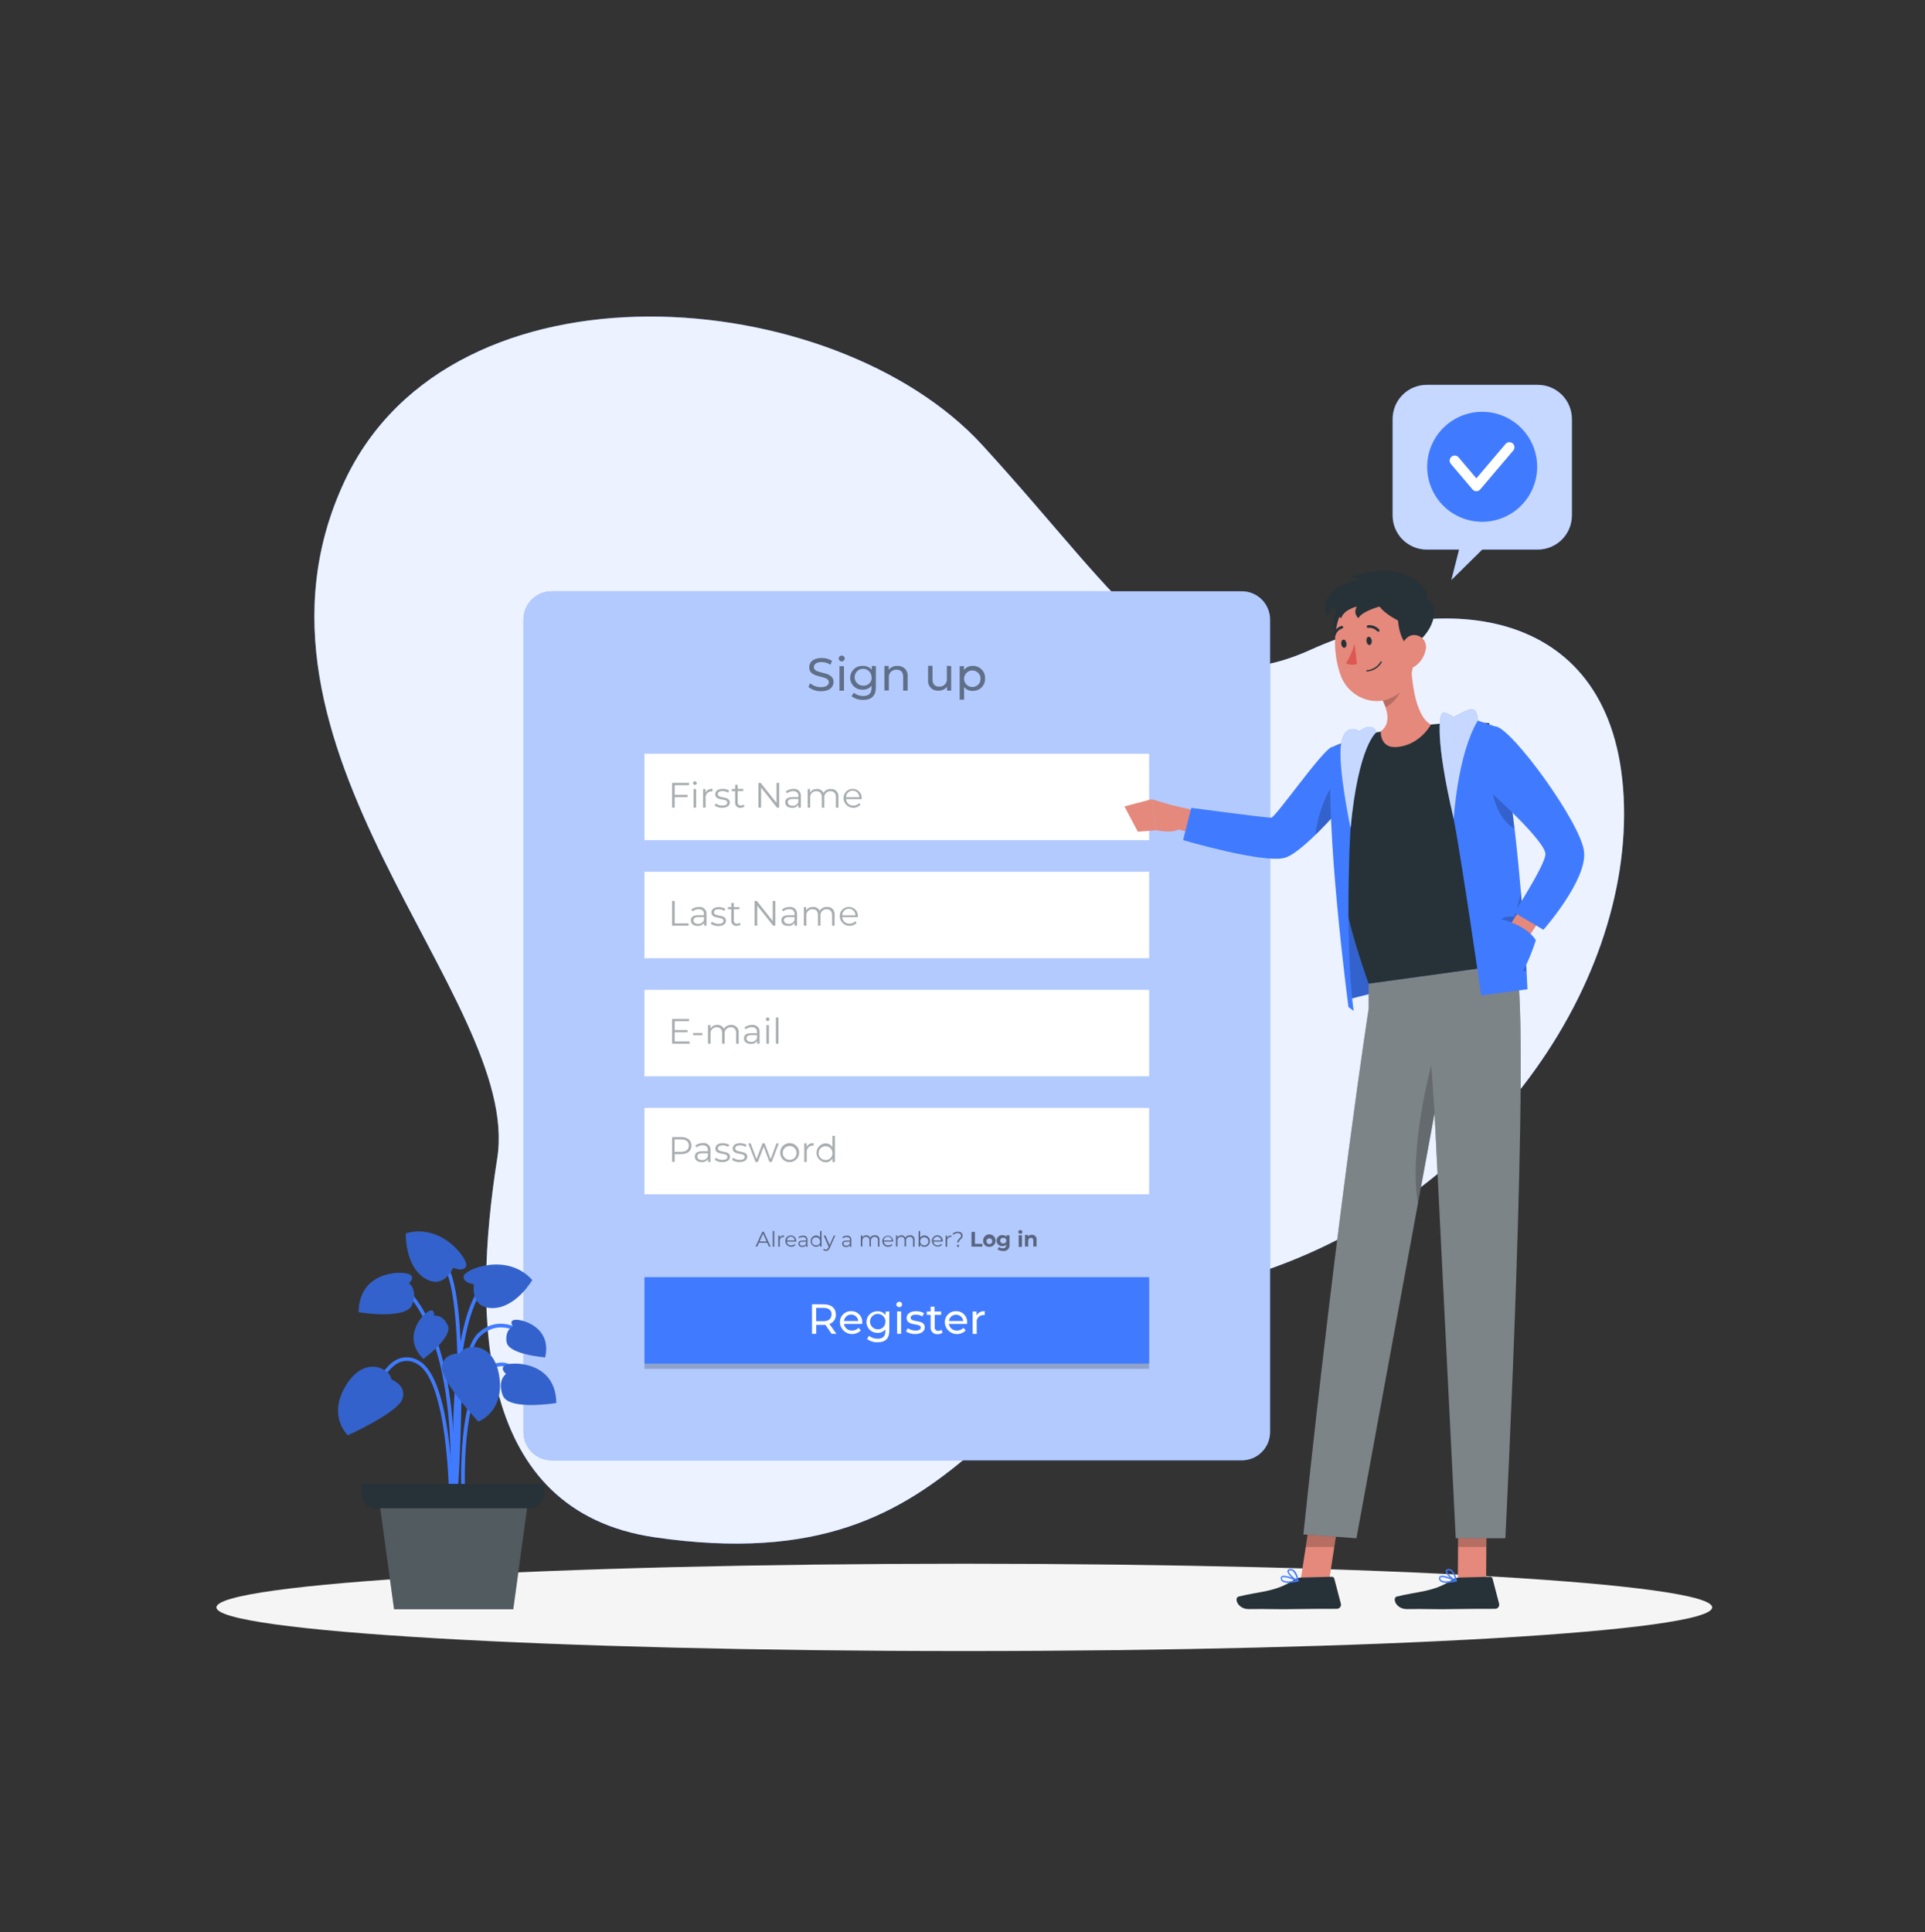 <svg width="534" height="536" viewBox="0 0 534 536" fill="none" xmlns="http://www.w3.org/2000/svg">
<rect x="0" y="0" width="534" height="536" fill="#333333" stroke="none"/>
<path d="M95.624 133.394C125.499 69.782 231.579 78.76 272.517 123.486C313.455 168.212 326.755 196.888 363.681 180.196C400.606 163.504 447.697 167.955 450.404 221.027C453.111 274.099 409.808 336.854 341.168 355.419C272.527 373.983 272.517 439.692 181.631 426.435C132.079 419.212 130.945 365.595 137.943 321.254C144.941 276.913 60.989 207.16 95.624 133.394Z" fill="#407BFF"/>
<path opacity="0.9" d="M95.624 133.394C125.499 69.782 231.579 78.76 272.517 123.486C313.455 168.212 326.755 196.888 363.681 180.196C400.606 163.504 447.697 167.955 450.404 221.027C453.111 274.099 409.808 336.854 341.168 355.419C272.527 373.983 272.517 439.692 181.631 426.435C132.079 419.212 130.945 365.595 137.943 321.254C144.941 276.913 60.989 207.16 95.624 133.394Z" fill="white"/>
<path d="M267.499 457.989C382.078 457.989 474.962 452.566 474.962 445.877C474.962 439.187 382.078 433.764 267.499 433.764C152.921 433.764 60.037 439.187 60.037 445.877C60.037 452.566 152.921 457.989 267.499 457.989Z" fill="#F5F5F5"/>
<path d="M344.485 164.017H153.051C148.725 164.017 145.219 167.524 145.219 171.85V397.256C145.219 401.582 148.725 405.088 153.051 405.088H344.485C348.811 405.088 352.317 401.582 352.317 397.256V171.85C352.317 167.524 348.811 164.017 344.485 164.017Z" fill="#407BFF"/>
<path opacity="0.6" d="M344.485 164.017H153.051C148.725 164.017 145.219 167.524 145.219 171.85V397.256C145.219 401.582 148.725 405.088 153.051 405.088H344.485C348.811 405.088 352.317 401.582 352.317 397.256V171.85C352.317 167.524 348.811 164.017 344.485 164.017Z" fill="white"/>
<path d="M318.772 274.58H178.773V298.548H318.772V274.58Z" fill="white"/>
<g opacity="0.4">
<path d="M191.293 288.897V289.528H186.436V282.659H191.144V283.28H187.163V285.73H190.716V286.34H187.163V288.897H191.293Z" fill="#263238"/>
<path d="M192.268 286.564H194.846V287.164H192.268V286.564Z" fill="#263238"/>
<path d="M204.914 286.532V289.528H204.218V286.596C204.218 285.526 203.672 284.949 202.742 284.949C202.5 284.937 202.259 284.979 202.036 285.071C201.812 285.162 201.611 285.302 201.447 285.479C201.283 285.656 201.16 285.867 201.086 286.097C201.012 286.327 200.989 286.571 201.019 286.81V289.528H200.313V286.596C200.313 285.526 199.767 284.949 198.825 284.949C198.584 284.937 198.343 284.979 198.12 285.071C197.896 285.162 197.695 285.302 197.531 285.479C197.367 285.656 197.244 285.867 197.17 286.097C197.096 286.327 197.073 286.571 197.103 286.81V289.528H196.396V284.36H197.071V285.302C197.272 284.986 197.554 284.729 197.886 284.557C198.218 284.384 198.59 284.301 198.964 284.317C199.343 284.285 199.721 284.371 200.049 284.563C200.376 284.754 200.637 285.042 200.794 285.387C201.008 285.043 201.31 284.761 201.67 284.573C202.029 284.385 202.433 284.297 202.838 284.317C203.128 284.295 203.42 284.339 203.691 284.444C203.963 284.55 204.207 284.715 204.406 284.927C204.606 285.14 204.755 285.394 204.842 285.672C204.93 285.95 204.955 286.244 204.914 286.532Z" fill="#263238"/>
<path d="M210.714 286.318V289.528H210.04V288.715C209.849 289.005 209.583 289.237 209.27 289.388C208.957 289.538 208.61 289.602 208.264 289.571C207.098 289.571 206.381 288.961 206.381 288.073C206.381 287.185 206.894 286.607 208.371 286.607H210.008V286.297C210.008 285.409 209.516 284.927 208.553 284.927C207.925 284.92 207.314 285.136 206.83 285.537L206.52 285.024C207.124 284.537 207.885 284.286 208.66 284.317C208.933 284.284 209.21 284.313 209.471 284.401C209.732 284.489 209.969 284.634 210.166 284.826C210.363 285.018 210.515 285.252 210.61 285.51C210.705 285.768 210.74 286.044 210.714 286.318ZM210.008 287.977V287.132H208.392C207.397 287.132 207.066 287.517 207.066 288.052C207.066 288.587 207.547 289.025 208.371 289.025C208.72 289.049 209.067 288.959 209.362 288.77C209.657 288.582 209.883 288.304 210.008 287.977Z" fill="#263238"/>
<path d="M212.447 282.734C212.449 282.668 212.463 282.603 212.49 282.542C212.516 282.482 212.554 282.427 212.602 282.381C212.65 282.336 212.706 282.3 212.768 282.276C212.829 282.252 212.895 282.24 212.961 282.242C213.026 282.24 213.09 282.251 213.15 282.275C213.21 282.298 213.265 282.333 213.312 282.378C213.359 282.423 213.396 282.476 213.422 282.536C213.448 282.595 213.462 282.658 213.464 282.723C213.465 282.79 213.453 282.857 213.429 282.919C213.404 282.981 213.367 283.038 213.32 283.086C213.273 283.133 213.218 283.171 213.156 283.197C213.094 283.223 213.028 283.237 212.961 283.237C212.894 283.238 212.827 283.226 212.765 283.201C212.703 283.177 212.646 283.14 212.598 283.093C212.55 283.046 212.512 282.99 212.487 282.929C212.461 282.867 212.447 282.801 212.447 282.734ZM212.608 284.36H213.303V289.528H212.608V284.36Z" fill="#263238"/>
<path d="M215.24 282.242H215.936V289.528H215.24V282.242Z" fill="#263238"/>
</g>
<path d="M318.772 307.323H178.773V331.291H318.772V307.323Z" fill="white"/>
<g opacity="0.4">
<path d="M191.807 317.787C191.807 319.253 190.737 320.141 189.004 320.141H187.163V322.281H186.436V315.412H189.004C190.748 315.433 191.807 316.321 191.807 317.787ZM191.079 317.787C191.079 316.717 190.362 316.064 188.939 316.064H187.12V319.499H188.939C190.362 319.499 191.079 318.868 191.079 317.787Z" fill="#263238"/>
<path d="M197.082 319.103V322.313H196.407V321.5C196.216 321.789 195.95 322.022 195.637 322.172C195.325 322.323 194.977 322.386 194.631 322.356C193.465 322.356 192.748 321.746 192.748 320.847C192.748 319.948 193.262 319.36 194.738 319.36H196.375V319.039C196.375 318.161 195.872 317.68 194.909 317.68C194.284 317.672 193.677 317.888 193.197 318.29L192.876 317.765C193.486 317.29 194.244 317.044 195.016 317.07C195.293 317.034 195.575 317.062 195.839 317.151C196.104 317.24 196.345 317.388 196.544 317.584C196.743 317.779 196.895 318.018 196.988 318.281C197.081 318.545 197.113 318.826 197.082 319.103ZM196.386 320.751V319.905H194.738C193.743 319.905 193.422 320.301 193.422 320.836C193.422 321.371 193.893 321.799 194.728 321.799C195.08 321.825 195.431 321.738 195.73 321.549C196.029 321.36 196.259 321.08 196.386 320.751Z" fill="#263238"/>
<path d="M198.26 321.714L198.57 321.168C199.11 321.545 199.752 321.747 200.41 321.746C201.384 321.746 201.791 321.414 201.791 320.901C201.791 319.552 198.442 320.612 198.442 318.579C198.442 317.733 199.169 317.102 200.485 317.102C201.127 317.096 201.759 317.263 202.315 317.584L202.005 318.14C201.555 317.843 201.025 317.69 200.485 317.701C199.554 317.701 199.137 318.065 199.137 318.557C199.137 319.948 202.486 318.9 202.486 320.879C202.486 321.778 201.705 322.356 200.346 322.356C199.599 322.375 198.867 322.15 198.26 321.714Z" fill="#263238"/>
<path d="M203.053 321.714L203.374 321.168C203.907 321.549 204.548 321.751 205.203 321.746C206.188 321.746 206.584 321.414 206.584 320.901C206.584 319.552 203.245 320.612 203.245 318.579C203.245 317.733 203.973 317.102 205.278 317.102C205.921 317.094 206.553 317.26 207.108 317.584L206.808 318.14C206.354 317.844 205.821 317.691 205.278 317.701C204.347 317.701 203.941 318.065 203.941 318.557C203.941 319.948 207.29 318.9 207.29 320.879C207.29 321.778 206.498 322.356 205.15 322.356C204.4 322.374 203.664 322.148 203.053 321.714Z" fill="#263238"/>
<path d="M216.042 317.145L214.094 322.302H213.442L211.858 318.076L210.232 322.302H209.579L207.578 317.145H208.242L209.868 321.532L211.526 317.145H212.126L213.773 321.532L215.411 317.145H216.042Z" fill="#263238"/>
<path d="M216.427 319.724C216.427 319.203 216.582 318.694 216.871 318.261C217.16 317.829 217.571 317.491 218.052 317.292C218.533 317.093 219.062 317.041 219.573 317.142C220.084 317.244 220.553 317.494 220.921 317.863C221.289 318.231 221.54 318.7 221.641 319.21C221.743 319.721 221.691 320.25 221.491 320.731C221.292 321.212 220.955 321.623 220.522 321.912C220.089 322.202 219.58 322.356 219.059 322.356C218.711 322.368 218.363 322.308 218.038 322.18C217.713 322.052 217.419 321.858 217.172 321.612C216.925 321.365 216.731 321.07 216.603 320.745C216.475 320.42 216.415 320.073 216.427 319.724ZM220.975 319.724C220.958 319.346 220.831 318.982 220.609 318.677C220.387 318.371 220.08 318.138 219.726 318.006C219.372 317.873 218.987 317.848 218.619 317.932C218.251 318.017 217.916 318.208 217.656 318.481C217.395 318.755 217.221 319.099 217.155 319.471C217.088 319.842 217.133 320.225 217.282 320.572C217.432 320.919 217.68 321.214 217.996 321.421C218.312 321.628 218.682 321.737 219.059 321.735C219.321 321.74 219.58 321.691 219.821 321.59C220.062 321.49 220.28 321.34 220.46 321.151C220.64 320.962 220.779 320.737 220.867 320.492C220.956 320.246 220.993 319.984 220.975 319.724Z" fill="#263238"/>
<path d="M225.704 317.102V317.776H225.532C225.288 317.764 225.043 317.807 224.817 317.9C224.59 317.994 224.387 318.136 224.221 318.316C224.056 318.497 223.932 318.712 223.859 318.946C223.786 319.18 223.766 319.427 223.799 319.67V322.302H223.104V317.145H223.767V318.151C223.947 317.802 224.229 317.515 224.574 317.328C224.919 317.141 225.313 317.062 225.704 317.102Z" fill="#263238"/>
<path d="M231.622 315.08V322.356H230.959V321.339C230.751 321.678 230.457 321.955 230.108 322.143C229.758 322.331 229.365 322.423 228.968 322.409C228.301 322.367 227.674 322.071 227.216 321.583C226.759 321.096 226.504 320.452 226.504 319.782C226.504 319.113 226.759 318.469 227.216 317.982C227.674 317.494 228.301 317.198 228.968 317.156C229.36 317.147 229.747 317.241 230.09 317.429C230.434 317.617 230.722 317.891 230.926 318.226V315.08H231.622ZM230.937 319.777C230.92 319.4 230.793 319.036 230.571 318.73C230.349 318.425 230.042 318.191 229.688 318.059C229.335 317.927 228.95 317.901 228.582 317.986C228.214 318.07 227.879 318.261 227.618 318.535C227.358 318.808 227.184 319.152 227.117 319.524C227.051 319.896 227.095 320.279 227.245 320.626C227.394 320.972 227.642 321.268 227.958 321.474C228.274 321.681 228.644 321.79 229.022 321.789C229.288 321.795 229.552 321.744 229.797 321.64C230.042 321.536 230.263 321.382 230.444 321.187C230.625 320.991 230.762 320.76 230.847 320.508C230.932 320.256 230.963 319.989 230.937 319.724V319.777Z" fill="#263238"/>
</g>
<path opacity="0.2" d="M318.772 355.74H178.773V379.708H318.772V355.74Z" fill="black"/>
<g opacity="0.5">
<path d="M212.821 344.73H210.531L210.039 345.8H209.59L211.462 341.702H211.89L213.763 345.8H213.313L212.821 344.73ZM212.661 344.377L211.676 342.172L210.692 344.377H212.661Z" fill="black"/>
<path d="M214.361 341.477H214.779V345.821H214.361V341.477Z" fill="black"/>
<path d="M217.497 342.718V343.125H217.39C217.24 343.112 217.09 343.133 216.95 343.186C216.81 343.24 216.684 343.324 216.581 343.433C216.478 343.542 216.401 343.673 216.356 343.816C216.31 343.959 216.298 344.111 216.32 344.259V345.832H215.902V342.75H216.309V343.349C216.416 343.133 216.588 342.956 216.801 342.843C217.014 342.73 217.258 342.686 217.497 342.718Z" fill="black"/>
<path d="M220.9 344.409H218.279C218.287 344.559 218.325 344.705 218.39 344.841C218.455 344.976 218.547 345.097 218.659 345.196C218.772 345.296 218.903 345.372 219.045 345.421C219.187 345.469 219.338 345.489 219.488 345.479C219.666 345.485 219.843 345.453 220.007 345.384C220.171 345.316 220.319 345.213 220.44 345.083L220.665 345.35C220.444 345.582 220.159 345.744 219.846 345.815C219.533 345.886 219.206 345.862 218.907 345.748C218.607 345.634 218.348 345.433 218.162 345.172C217.976 344.911 217.871 344.601 217.861 344.28C217.851 344.077 217.883 343.874 217.954 343.683C218.026 343.492 218.135 343.318 218.277 343.172C218.418 343.025 218.588 342.91 218.776 342.831C218.964 342.753 219.166 342.715 219.37 342.718C219.574 342.713 219.776 342.751 219.964 342.828C220.152 342.906 220.322 343.022 220.463 343.169C220.604 343.316 220.713 343.491 220.783 343.682C220.852 343.873 220.881 344.077 220.868 344.28C220.868 344.28 220.9 344.366 220.9 344.409ZM218.321 344.098H220.461C220.461 343.814 220.349 343.542 220.148 343.342C219.947 343.141 219.675 343.028 219.391 343.028C219.108 343.028 218.835 343.141 218.635 343.342C218.434 343.542 218.321 343.814 218.321 344.098Z" fill="black"/>
<path d="M223.992 343.97V345.875H223.628V345.393C223.515 345.569 223.355 345.71 223.166 345.801C222.977 345.892 222.767 345.928 222.558 345.907C221.863 345.907 221.488 345.543 221.488 345.008C221.488 344.473 221.788 344.13 222.676 344.13H223.628V343.949C223.628 343.424 223.329 343.135 222.751 343.135C222.362 343.121 221.981 343.25 221.681 343.499L221.499 343.189C221.854 342.906 222.297 342.758 222.751 342.772C222.916 342.743 223.086 342.754 223.247 342.804C223.407 342.853 223.554 342.94 223.675 343.056C223.796 343.173 223.888 343.317 223.943 343.475C223.998 343.634 224.015 343.803 223.992 343.97ZM223.585 344.954V344.441H222.612C222.013 344.441 221.82 344.676 221.82 344.997C221.82 345.318 222.109 345.575 222.601 345.575C222.823 345.592 223.044 345.535 223.23 345.413C223.415 345.291 223.556 345.111 223.628 344.901L223.585 344.954Z" fill="black"/>
<path d="M227.908 341.477V345.821H227.512V345.211C227.39 345.415 227.216 345.583 227.007 345.696C226.797 345.809 226.562 345.863 226.324 345.853C225.931 345.821 225.564 345.641 225.297 345.351C225.029 345.061 224.881 344.68 224.881 344.286C224.881 343.891 225.029 343.511 225.297 343.22C225.564 342.93 225.931 342.751 226.324 342.718C226.556 342.712 226.785 342.764 226.991 342.871C227.197 342.978 227.373 343.135 227.501 343.328V341.477H227.908ZM227.501 344.28C227.491 344.056 227.415 343.84 227.283 343.659C227.151 343.478 226.968 343.34 226.759 343.261C226.549 343.183 226.32 343.168 226.102 343.218C225.883 343.268 225.684 343.381 225.53 343.543C225.375 343.705 225.271 343.909 225.231 344.129C225.191 344.35 225.217 344.577 225.305 344.783C225.393 344.989 225.539 345.165 225.726 345.289C225.913 345.412 226.132 345.478 226.356 345.479C226.516 345.488 226.675 345.464 226.824 345.406C226.973 345.349 227.109 345.261 227.221 345.148C227.333 345.035 227.42 344.899 227.476 344.749C227.532 344.599 227.555 344.439 227.544 344.28H227.501Z" fill="black"/>
<path d="M231.707 342.74L230.167 346.196C229.91 346.795 229.578 346.987 229.097 346.987C228.82 346.995 228.552 346.895 228.348 346.709L228.54 346.399C228.691 346.549 228.895 346.634 229.107 346.634C229.386 346.634 229.567 346.506 229.749 346.11L229.878 345.821L228.497 342.74H228.979L230.145 345.361L231.301 342.74H231.707Z" fill="black"/>
<path d="M236.157 343.97V345.875H235.761V345.393C235.648 345.569 235.488 345.71 235.299 345.801C235.11 345.892 234.899 345.928 234.691 345.907C233.996 345.907 233.621 345.543 233.621 345.008C233.621 344.473 233.921 344.13 234.809 344.13H235.782V343.949C235.782 343.424 235.494 343.135 234.916 343.135C234.527 343.121 234.146 343.25 233.846 343.499L233.653 343.189C234.012 342.906 234.459 342.758 234.916 342.772C235.081 342.743 235.251 342.754 235.412 342.804C235.572 342.853 235.719 342.94 235.84 343.056C235.961 343.173 236.052 343.317 236.108 343.475C236.163 343.634 236.18 343.803 236.157 343.97ZM235.74 344.954V344.441H234.777C234.177 344.441 233.985 344.676 233.985 344.997C233.985 345.318 234.274 345.575 234.766 345.575C234.979 345.583 235.19 345.522 235.366 345.401C235.541 345.279 235.673 345.104 235.74 344.901V344.954Z" fill="black"/>
<path d="M243.958 344.034V345.821H243.552V344.077C243.552 343.424 243.22 343.093 242.663 343.093C242.52 343.081 242.376 343.101 242.241 343.151C242.106 343.201 241.984 343.279 241.882 343.381C241.78 343.483 241.702 343.605 241.652 343.74C241.602 343.875 241.582 344.019 241.593 344.163V345.778H241.187V344.077C241.187 343.424 240.855 343.093 240.288 343.093C240.145 343.081 240.001 343.101 239.866 343.151C239.731 343.201 239.608 343.279 239.506 343.381C239.405 343.483 239.326 343.605 239.277 343.74C239.227 343.875 239.207 344.019 239.218 344.163V345.778H238.801V342.697H239.197V343.264C239.315 343.072 239.482 342.916 239.682 342.812C239.882 342.709 240.106 342.661 240.331 342.675C240.555 342.658 240.779 342.711 240.971 342.829C241.164 342.946 241.314 343.12 241.401 343.328C241.525 343.118 241.705 342.947 241.92 342.832C242.135 342.717 242.377 342.663 242.621 342.675C242.806 342.642 242.996 342.655 243.175 342.712C243.354 342.769 243.516 342.868 243.648 343.002C243.779 343.136 243.876 343.3 243.931 343.48C243.985 343.66 243.994 343.85 243.958 344.034Z" fill="black"/>
<path d="M247.746 344.409H245.167C245.189 344.711 245.33 344.993 245.558 345.194C245.786 345.394 246.084 345.496 246.387 345.479C246.564 345.485 246.739 345.453 246.902 345.385C247.065 345.317 247.21 345.213 247.329 345.083L247.564 345.35C247.414 345.514 247.23 345.644 247.025 345.731C246.82 345.818 246.599 345.859 246.377 345.853C246.164 345.867 245.952 345.836 245.753 345.762C245.553 345.688 245.372 345.574 245.219 345.426C245.067 345.277 244.948 345.099 244.869 344.901C244.79 344.704 244.753 344.493 244.761 344.28C244.761 343.883 244.919 343.502 245.2 343.221C245.481 342.94 245.862 342.782 246.259 342.782C246.656 342.782 247.037 342.94 247.318 343.221C247.599 343.502 247.757 343.883 247.757 344.28C247.757 344.28 247.746 344.366 247.746 344.409ZM245.167 344.098H247.361C247.361 343.807 247.245 343.528 247.04 343.323C246.834 343.117 246.555 343.002 246.264 343.002C245.973 343.002 245.694 343.117 245.489 343.323C245.283 343.528 245.167 343.807 245.167 344.098Z" fill="black"/>
<path d="M253.695 344.034V345.821H253.277V344.077C253.277 343.424 252.956 343.093 252.4 343.093C252.256 343.079 252.111 343.098 251.975 343.147C251.839 343.196 251.716 343.275 251.614 343.377C251.512 343.479 251.434 343.602 251.384 343.738C251.335 343.874 251.317 344.019 251.33 344.163V345.778H250.913V344.077C250.913 343.424 250.592 343.093 250.024 343.093C249.881 343.079 249.736 343.098 249.6 343.147C249.464 343.196 249.341 343.275 249.239 343.377C249.137 343.479 249.058 343.602 249.009 343.738C248.96 343.874 248.941 344.019 248.954 344.163V345.778H248.537V342.697H248.933V343.264C249.05 343.071 249.218 342.915 249.418 342.811C249.618 342.707 249.842 342.66 250.067 342.675C250.292 342.658 250.516 342.711 250.708 342.829C250.9 342.946 251.05 343.12 251.137 343.328C251.262 343.118 251.441 342.947 251.656 342.832C251.871 342.717 252.114 342.663 252.357 342.675C252.542 342.642 252.732 342.655 252.911 342.712C253.09 342.769 253.252 342.868 253.384 343.002C253.516 343.136 253.613 343.3 253.667 343.48C253.721 343.66 253.73 343.85 253.695 344.034Z" fill="black"/>
<path d="M257.954 344.28C257.965 344.486 257.933 344.691 257.86 344.884C257.787 345.077 257.676 345.252 257.532 345.4C257.389 345.548 257.216 345.664 257.025 345.742C256.835 345.82 256.63 345.858 256.424 345.853C256.187 345.863 255.951 345.809 255.742 345.696C255.533 345.583 255.358 345.415 255.237 345.211V345.821H254.83V341.477H255.247V343.328C255.375 343.134 255.55 342.976 255.756 342.87C255.963 342.763 256.192 342.711 256.424 342.718C256.63 342.712 256.834 342.748 257.025 342.825C257.215 342.902 257.388 343.017 257.532 343.164C257.675 343.311 257.787 343.486 257.86 343.678C257.933 343.87 257.965 344.075 257.954 344.28ZM257.537 344.28C257.527 344.056 257.451 343.84 257.319 343.659C257.187 343.478 257.005 343.34 256.795 343.261C256.585 343.183 256.356 343.168 256.138 343.218C255.919 343.268 255.72 343.381 255.566 343.543C255.411 343.705 255.307 343.909 255.267 344.129C255.227 344.35 255.253 344.577 255.341 344.783C255.429 344.989 255.575 345.165 255.762 345.289C255.949 345.412 256.168 345.478 256.392 345.479C256.548 345.482 256.703 345.453 256.847 345.393C256.991 345.333 257.121 345.244 257.229 345.131C257.336 345.019 257.419 344.885 257.472 344.738C257.526 344.592 257.548 344.436 257.537 344.28Z" fill="black"/>
<path d="M261.495 344.409H258.938C258.946 344.559 258.984 344.705 259.049 344.841C259.115 344.976 259.206 345.097 259.319 345.196C259.431 345.296 259.562 345.372 259.704 345.421C259.847 345.469 259.997 345.489 260.147 345.479C260.325 345.479 260.5 345.439 260.661 345.363C260.822 345.287 260.964 345.177 261.078 345.04L261.313 345.307C261.092 345.54 260.807 345.701 260.494 345.772C260.182 345.843 259.855 345.82 259.555 345.705C259.256 345.591 258.997 345.391 258.811 345.129C258.625 344.868 258.52 344.558 258.51 344.237C258.499 344.034 258.531 343.831 258.602 343.64C258.674 343.45 258.784 343.276 258.925 343.129C259.067 342.983 259.237 342.867 259.425 342.789C259.613 342.711 259.815 342.672 260.018 342.675C260.222 342.67 260.423 342.708 260.611 342.785C260.799 342.863 260.968 342.979 261.108 343.127C261.249 343.274 261.356 343.449 261.425 343.64C261.493 343.831 261.521 344.035 261.506 344.237L261.495 344.409ZM258.916 344.098H261.056C261.056 343.815 260.944 343.542 260.743 343.342C260.542 343.141 260.27 343.028 259.986 343.028C259.703 343.028 259.43 343.141 259.23 343.342C259.029 343.542 258.916 343.815 258.916 344.098Z" fill="black"/>
<path d="M263.904 342.718V343.125H263.808C263.658 343.112 263.508 343.133 263.368 343.186C263.228 343.24 263.101 343.324 262.999 343.433C262.896 343.542 262.819 343.673 262.774 343.816C262.728 343.959 262.716 344.11 262.738 344.259V345.832H262.32V342.75H262.716V343.349C262.825 343.134 262.997 342.958 263.21 342.845C263.423 342.732 263.665 342.688 263.904 342.718Z" fill="black"/>
<path d="M266.6 342.772C266.6 342.344 266.258 342.055 265.658 342.055C265.448 342.043 265.237 342.079 265.042 342.161C264.848 342.242 264.674 342.367 264.535 342.526L264.225 342.29C264.407 342.084 264.634 341.922 264.887 341.817C265.141 341.711 265.416 341.664 265.691 341.68C266.514 341.68 267.039 342.076 267.039 342.75C267.039 343.745 265.969 343.82 265.969 344.633H265.53C265.53 343.628 266.6 343.531 266.6 342.772ZM265.444 345.543C265.458 345.472 265.496 345.408 265.551 345.361C265.607 345.315 265.677 345.29 265.749 345.29C265.822 345.29 265.892 345.315 265.947 345.361C266.003 345.408 266.041 345.472 266.054 345.543C266.063 345.588 266.061 345.634 266.05 345.678C266.038 345.722 266.017 345.763 265.988 345.798C265.959 345.834 265.923 345.862 265.881 345.881C265.84 345.901 265.795 345.911 265.749 345.911C265.704 345.911 265.659 345.901 265.617 345.881C265.576 345.862 265.54 345.834 265.511 345.798C265.481 345.763 265.46 345.722 265.449 345.678C265.438 345.634 265.436 345.588 265.444 345.543Z" fill="black"/>
<path d="M269.5 341.723H270.452V345.04H272.507V345.81H269.5V341.723Z" fill="black"/>
<path d="M272.72 344.248C272.699 343.902 272.782 343.556 272.959 343.258C273.136 342.959 273.398 342.72 273.713 342.572C274.027 342.425 274.378 342.375 274.721 342.429C275.064 342.483 275.383 342.639 275.636 342.877C275.889 343.115 276.066 343.423 276.142 343.762C276.218 344.1 276.19 344.454 276.063 344.777C275.935 345.1 275.714 345.378 275.427 345.573C275.14 345.769 274.801 345.874 274.453 345.875C274.231 345.889 274.008 345.858 273.798 345.783C273.588 345.708 273.396 345.59 273.234 345.438C273.071 345.285 272.942 345.101 272.853 344.896C272.765 344.692 272.72 344.471 272.72 344.248ZM275.256 344.248C275.244 344.093 275.186 343.944 275.091 343.821C274.995 343.698 274.866 343.605 274.719 343.554C274.571 343.503 274.412 343.496 274.261 343.534C274.11 343.572 273.973 343.653 273.867 343.767C273.761 343.881 273.691 344.024 273.665 344.178C273.639 344.332 273.658 344.489 273.72 344.632C273.782 344.775 273.885 344.897 274.015 344.983C274.145 345.068 274.298 345.114 274.453 345.115C274.565 345.117 274.676 345.095 274.778 345.052C274.881 345.008 274.973 344.943 275.049 344.861C275.125 344.779 275.182 344.682 275.218 344.577C275.254 344.471 275.267 344.359 275.256 344.248Z" fill="black"/>
<path d="M280.049 342.665V345.297C280.078 345.533 280.052 345.773 279.973 345.998C279.894 346.223 279.763 346.426 279.592 346.592C279.421 346.758 279.214 346.882 278.987 346.955C278.76 347.027 278.519 347.045 278.283 347.009C277.733 347.03 277.19 346.876 276.732 346.57L277.095 345.917C277.408 346.141 277.781 346.264 278.165 346.271C278.807 346.271 279.096 345.982 279.096 345.415V345.275C278.968 345.409 278.813 345.513 278.642 345.581C278.47 345.649 278.286 345.68 278.101 345.671C277.89 345.689 277.678 345.663 277.478 345.594C277.277 345.526 277.094 345.416 276.938 345.273C276.782 345.129 276.657 344.955 276.572 344.762C276.487 344.568 276.443 344.358 276.443 344.147C276.443 343.935 276.487 343.725 276.572 343.532C276.657 343.338 276.782 343.164 276.938 343.02C277.094 342.877 277.277 342.768 277.478 342.699C277.678 342.63 277.89 342.604 278.101 342.622C278.303 342.606 278.505 342.638 278.691 342.716C278.877 342.795 279.042 342.916 279.171 343.071V342.665H280.049ZM279.15 344.152C279.153 344.045 279.134 343.938 279.093 343.839C279.052 343.74 278.991 343.65 278.913 343.576C278.835 343.503 278.743 343.446 278.642 343.411C278.54 343.375 278.433 343.362 278.326 343.371C278.216 343.358 278.105 343.368 278 343.401C277.895 343.435 277.798 343.49 277.716 343.563C277.633 343.636 277.567 343.726 277.522 343.827C277.477 343.927 277.454 344.036 277.454 344.147C277.454 344.257 277.477 344.366 277.522 344.466C277.567 344.567 277.633 344.657 277.716 344.73C277.798 344.804 277.895 344.859 278 344.892C278.105 344.925 278.216 344.935 278.326 344.922C278.432 344.931 278.539 344.918 278.639 344.883C278.739 344.848 278.832 344.793 278.909 344.72C278.987 344.648 279.048 344.56 279.09 344.462C279.131 344.364 279.152 344.258 279.15 344.152Z" fill="black"/>
<path d="M282.479 341.723C282.48 341.651 282.496 341.581 282.525 341.515C282.555 341.45 282.598 341.391 282.651 341.343C282.704 341.295 282.766 341.258 282.834 341.235C282.902 341.212 282.974 341.204 283.046 341.209C283.116 341.202 283.186 341.209 283.254 341.23C283.321 341.251 283.383 341.286 283.436 341.332C283.489 341.378 283.532 341.435 283.563 341.499C283.593 341.562 283.61 341.631 283.613 341.702C283.613 341.852 283.553 341.996 283.447 342.103C283.34 342.209 283.196 342.269 283.046 342.269C282.895 342.269 282.751 342.209 282.645 342.103C282.538 341.996 282.479 341.852 282.479 341.702V341.723ZM282.586 342.665H283.495V345.875H282.586V342.665Z" fill="black"/>
<path d="M287.551 343.97V345.778H286.641V344.12C286.641 343.606 286.406 343.371 285.999 343.371C285.593 343.371 285.24 343.638 285.24 344.216V345.778H284.33V342.568H285.207V342.943C285.345 342.8 285.512 342.69 285.697 342.618C285.882 342.546 286.08 342.514 286.277 342.525C286.462 342.516 286.647 342.549 286.817 342.621C286.988 342.692 287.14 342.802 287.262 342.941C287.385 343.08 287.474 343.244 287.524 343.422C287.574 343.601 287.583 343.788 287.551 343.97Z" fill="black"/>
</g>
<path d="M318.772 354.274H178.773V378.242H318.772V354.274Z" fill="#407BFF"/>
<path d="M230.69 369.982L228.978 367.51H228.464H226.431V370.003H225.254V361.796H228.464C230.604 361.796 231.877 362.866 231.877 364.664C231.904 365.233 231.743 365.795 231.418 366.263C231.093 366.732 230.622 367.08 230.08 367.253L232.027 370.003L230.69 369.982ZM230.69 364.632C230.69 363.455 229.908 362.791 228.4 362.791H226.41V366.483H228.4C229.876 366.493 230.657 365.809 230.657 364.642L230.69 364.632Z" fill="white"/>
<path d="M239.165 367.253H234.125C234.204 367.782 234.479 368.263 234.895 368.6C235.311 368.936 235.838 369.105 236.372 369.072C236.708 369.084 237.042 369.024 237.353 368.894C237.663 368.765 237.941 368.57 238.169 368.323L238.79 369.051C238.332 369.516 237.75 369.838 237.113 369.981C236.476 370.123 235.812 370.078 235.2 369.852C234.588 369.626 234.054 369.229 233.662 368.707C233.27 368.185 233.037 367.562 232.991 366.911C232.968 366.491 233.033 366.07 233.181 365.677C233.329 365.283 233.557 364.924 233.851 364.622C234.144 364.321 234.497 364.083 234.886 363.925C235.276 363.766 235.694 363.69 236.115 363.701C236.533 363.689 236.95 363.766 237.337 363.925C237.724 364.084 238.073 364.322 238.363 364.625C238.652 364.927 238.875 365.287 239.016 365.681C239.158 366.074 239.216 366.493 239.186 366.911C239.186 367.007 239.175 367.146 239.165 367.253ZM234.125 366.44H238.105C238.054 365.948 237.822 365.492 237.455 365.161C237.087 364.829 236.61 364.646 236.115 364.646C235.62 364.646 235.143 364.829 234.775 365.161C234.408 365.492 234.176 365.948 234.125 366.44Z" fill="white"/>
<path d="M246.697 363.776V369.126C246.697 371.319 245.573 372.336 243.487 372.336C242.422 372.381 241.374 372.056 240.523 371.415L241.058 370.549C241.742 371.08 242.588 371.363 243.455 371.351C244.92 371.351 245.595 370.677 245.595 369.265V368.772C245.318 369.09 244.973 369.342 244.586 369.508C244.199 369.675 243.779 369.753 243.358 369.735C242.561 369.735 241.796 369.419 241.232 368.855C240.668 368.291 240.352 367.526 240.352 366.729C240.352 365.931 240.668 365.167 241.232 364.603C241.796 364.039 242.561 363.722 243.358 363.722C243.799 363.709 244.236 363.798 244.635 363.984C245.035 364.17 245.385 364.447 245.659 364.792V363.829L246.697 363.776ZM245.627 366.718C245.65 366.291 245.545 365.866 245.325 365.499C245.104 365.132 244.779 364.839 244.39 364.659C244.002 364.479 243.569 364.419 243.146 364.488C242.723 364.557 242.331 364.751 242.02 365.045C241.709 365.339 241.493 365.72 241.401 366.138C241.308 366.556 241.343 366.992 241.501 367.39C241.659 367.788 241.932 368.129 242.286 368.37C242.64 368.611 243.059 368.74 243.487 368.74C243.76 368.757 244.035 368.716 244.292 368.621C244.55 368.527 244.785 368.38 244.982 368.19C245.18 368 245.337 367.771 245.442 367.518C245.548 367.265 245.599 366.992 245.595 366.718H245.627Z" fill="white"/>
<path d="M248.645 361.85C248.646 361.751 248.667 361.654 248.706 361.564C248.745 361.473 248.801 361.392 248.871 361.323C248.942 361.255 249.025 361.201 249.117 361.164C249.208 361.128 249.306 361.11 249.404 361.111C249.508 361.099 249.613 361.108 249.713 361.139C249.812 361.171 249.904 361.222 249.983 361.292C250.061 361.361 250.123 361.446 250.166 361.541C250.209 361.637 250.231 361.74 250.231 361.844C250.231 361.949 250.209 362.052 250.166 362.147C250.123 362.242 250.061 362.328 249.983 362.397C249.904 362.466 249.812 362.518 249.713 362.549C249.613 362.58 249.508 362.59 249.404 362.577C249.306 362.58 249.209 362.563 249.118 362.528C249.026 362.493 248.943 362.44 248.872 362.372C248.801 362.305 248.745 362.224 248.706 362.134C248.667 362.044 248.646 361.947 248.645 361.85ZM248.848 363.776H249.971V369.982H248.848V363.776Z" fill="white"/>
<path d="M251.33 369.329L251.801 368.441C252.438 368.855 253.181 369.078 253.941 369.083C255.011 369.083 255.417 368.762 255.417 368.238C255.417 366.847 251.491 368.056 251.491 365.573C251.491 364.503 252.486 363.712 254.08 363.712C254.869 363.699 255.648 363.895 256.338 364.279L255.856 365.167C255.322 364.83 254.7 364.659 254.069 364.674C253.085 364.674 252.603 365.038 252.603 365.53C252.603 366.996 256.541 365.798 256.541 368.216C256.541 369.286 255.471 370.057 253.855 370.057C252.96 370.07 252.081 369.817 251.33 369.329Z" fill="white"/>
<path d="M261.486 369.65C261.096 369.947 260.617 370.102 260.127 370.089C259.863 370.119 259.595 370.089 259.344 370.003C259.093 369.916 258.865 369.774 258.676 369.587C258.487 369.4 258.342 369.173 258.252 368.923C258.163 368.673 258.131 368.405 258.158 368.141V364.728H257.088V363.808H258.158V362.449H259.228V363.808H261.079V364.728H259.292V368.098C259.267 368.236 259.274 368.378 259.312 368.512C259.351 368.647 259.42 368.771 259.514 368.874C259.608 368.978 259.725 369.058 259.856 369.109C259.986 369.16 260.126 369.181 260.266 369.168C260.582 369.171 260.891 369.07 261.143 368.879L261.486 369.65Z" fill="white"/>
<path d="M268.225 367.253H263.218C263.297 367.784 263.573 368.266 263.992 368.603C264.41 368.94 264.939 369.108 265.475 369.072C265.81 369.085 266.143 369.024 266.451 368.895C266.76 368.766 267.037 368.57 267.262 368.323L267.883 369.051C267.426 369.517 266.845 369.841 266.208 369.983C265.571 370.126 264.907 370.082 264.295 369.856C263.683 369.63 263.15 369.231 262.759 368.709C262.369 368.186 262.138 367.562 262.094 366.911C262.072 366.491 262.137 366.07 262.285 365.677C262.433 365.283 262.661 364.924 262.954 364.622C263.248 364.321 263.6 364.083 263.99 363.925C264.38 363.766 264.798 363.69 265.219 363.701C265.636 363.691 266.052 363.768 266.438 363.928C266.825 364.088 267.173 364.326 267.462 364.628C267.751 364.93 267.974 365.289 268.116 365.682C268.259 366.075 268.318 366.494 268.289 366.911C268.278 367.027 268.257 367.141 268.225 367.253ZM263.218 366.44H267.209C267.147 365.954 266.91 365.508 266.543 365.184C266.176 364.86 265.703 364.682 265.213 364.682C264.724 364.682 264.251 364.86 263.883 365.184C263.516 365.508 263.279 365.954 263.218 366.44Z" fill="white"/>
<path d="M273.159 363.711V364.781H272.902C272.624 364.762 272.345 364.805 272.086 364.909C271.826 365.012 271.594 365.173 271.406 365.378C271.218 365.584 271.078 365.83 270.998 366.097C270.918 366.364 270.9 366.646 270.944 366.921V370.014H269.82V363.808H270.89V364.878C271.116 364.486 271.451 364.168 271.853 363.961C272.255 363.754 272.709 363.667 273.159 363.711Z" fill="white"/>
<g opacity="0.6">
<path d="M224.26 190.543L224.741 189.537C225.572 190.233 226.622 190.612 227.705 190.607C229.257 190.607 229.92 190.008 229.92 189.226C229.92 187.086 224.484 188.413 224.484 185.086C224.484 183.695 225.554 182.518 227.919 182.518C228.938 182.501 229.94 182.776 230.808 183.309L230.38 184.379C229.645 183.909 228.792 183.657 227.919 183.652C226.389 183.652 225.779 184.294 225.779 185.075C225.779 187.215 231.225 185.888 231.225 189.194C231.225 190.564 230.155 191.741 227.748 191.741C226.48 191.768 225.244 191.343 224.26 190.543Z" fill="#263238"/>
<path d="M232.66 182.657C232.662 182.549 232.684 182.443 232.727 182.344C232.77 182.245 232.832 182.156 232.91 182.081C232.987 182.006 233.079 181.948 233.179 181.909C233.28 181.87 233.387 181.851 233.495 181.854C233.601 181.85 233.707 181.867 233.807 181.904C233.906 181.941 233.998 181.997 234.075 182.07C234.153 182.143 234.216 182.23 234.259 182.327C234.303 182.424 234.327 182.529 234.329 182.635C234.329 182.857 234.241 183.069 234.085 183.225C233.928 183.382 233.716 183.47 233.495 183.47C233.273 183.47 233.061 183.382 232.905 183.225C232.748 183.069 232.66 182.857 232.66 182.635V182.657ZM232.874 184.797H234.115V191.602H232.874V184.797Z" fill="#263238"/>
<path d="M242.963 184.764V190.639C242.963 193.046 241.743 194.138 239.443 194.138C238.288 194.174 237.156 193.816 236.233 193.121L236.821 192.169C237.567 192.758 238.493 193.072 239.443 193.057C241.048 193.057 241.775 192.308 241.775 190.767V190.232C241.473 190.582 241.095 190.859 240.671 191.045C240.247 191.23 239.787 191.318 239.325 191.302C238.877 191.328 238.429 191.262 238.007 191.108C237.586 190.954 237.201 190.716 236.874 190.408C236.548 190.1 236.289 189.728 236.111 189.316C235.933 188.904 235.842 188.46 235.842 188.012C235.842 187.563 235.933 187.119 236.111 186.707C236.289 186.296 236.548 185.924 236.874 185.616C237.201 185.308 237.586 185.07 238.007 184.916C238.429 184.762 238.877 184.696 239.325 184.722C239.798 184.697 240.27 184.781 240.706 184.966C241.142 185.151 241.529 185.434 241.84 185.792V184.722L242.963 184.764ZM241.765 187.974C241.788 187.507 241.671 187.043 241.428 186.642C241.186 186.242 240.828 185.923 240.403 185.727C239.977 185.532 239.503 185.468 239.041 185.545C238.579 185.622 238.15 185.835 237.811 186.158C237.471 186.48 237.236 186.897 237.136 187.355C237.035 187.812 237.074 188.289 237.248 188.724C237.421 189.159 237.721 189.532 238.108 189.795C238.496 190.059 238.953 190.199 239.421 190.2C239.728 190.227 240.036 190.189 240.327 190.09C240.618 189.991 240.884 189.832 241.11 189.623C241.336 189.415 241.515 189.161 241.637 188.879C241.759 188.597 241.821 188.292 241.818 187.985L241.765 187.974Z" fill="#263238"/>
<path d="M251.779 187.654V191.57H250.538V187.75C250.538 186.412 249.875 185.76 248.708 185.76C248.412 185.74 248.115 185.786 247.839 185.895C247.562 186.003 247.313 186.171 247.109 186.386C246.904 186.602 246.75 186.86 246.657 187.142C246.563 187.424 246.533 187.723 246.568 188.017V191.527H245.338V184.722H246.526V185.792C246.818 185.429 247.193 185.143 247.62 184.956C248.046 184.77 248.511 184.69 248.976 184.722C249.362 184.696 249.749 184.755 250.11 184.895C250.47 185.035 250.796 185.253 251.063 185.532C251.33 185.812 251.533 186.147 251.657 186.513C251.781 186.88 251.822 187.269 251.779 187.654Z" fill="#263238"/>
<path d="M263.86 184.765V191.57H262.694V190.5C262.422 190.85 262.071 191.13 261.668 191.316C261.266 191.502 260.825 191.589 260.383 191.57C259.985 191.611 259.583 191.562 259.206 191.427C258.83 191.292 258.488 191.074 258.207 190.79C257.926 190.506 257.712 190.162 257.581 189.784C257.45 189.406 257.406 189.003 257.451 188.606V184.69H258.681V188.467C258.681 189.794 259.355 190.468 260.522 190.468C260.818 190.489 261.116 190.444 261.394 190.337C261.671 190.229 261.921 190.061 262.126 189.845C262.331 189.629 262.485 189.371 262.577 189.088C262.67 188.805 262.699 188.505 262.662 188.21V184.69L263.86 184.765Z" fill="#263238"/>
<path d="M273.255 188.167C273.28 188.627 273.208 189.086 273.044 189.516C272.881 189.946 272.629 190.337 272.306 190.665C271.983 190.992 271.595 191.248 271.167 191.417C270.739 191.586 270.28 191.663 269.821 191.645C269.369 191.662 268.919 191.575 268.507 191.389C268.095 191.204 267.731 190.925 267.445 190.575V194.084H266.215V184.797H267.392V185.867C267.674 185.494 268.043 185.196 268.466 184.996C268.889 184.797 269.354 184.703 269.821 184.722C270.278 184.702 270.734 184.778 271.161 184.944C271.587 185.11 271.974 185.364 272.297 185.688C272.62 186.012 272.873 186.4 273.037 186.827C273.202 187.253 273.277 187.71 273.255 188.167ZM272.014 188.167C271.993 187.72 271.842 187.289 271.578 186.927C271.315 186.565 270.951 186.288 270.532 186.131C270.112 185.973 269.656 185.942 269.22 186.041C268.783 186.141 268.385 186.366 268.075 186.689C267.765 187.012 267.556 187.419 267.475 187.859C267.394 188.299 267.444 188.754 267.618 189.166C267.792 189.579 268.084 189.931 268.456 190.179C268.829 190.428 269.266 190.561 269.714 190.564C270.026 190.571 270.336 190.512 270.624 190.393C270.913 190.273 271.173 190.095 271.39 189.87C271.606 189.645 271.773 189.377 271.881 189.084C271.988 188.791 272.034 188.479 272.014 188.167Z" fill="#263238"/>
</g>
<path d="M318.772 241.828H178.773V265.796H318.772V241.828Z" fill="white"/>
<g opacity="0.4">
<path d="M186.436 249.906H187.163V256.144H191.004V256.776H186.436V249.906Z" fill="#263238"/>
<path d="M195.979 253.576V256.786H195.316V255.984C195.121 256.27 194.854 256.5 194.542 256.65C194.231 256.8 193.885 256.866 193.539 256.84C192.373 256.84 191.656 256.23 191.656 255.331C191.656 254.432 192.159 253.876 193.646 253.876H195.284V253.566C195.284 252.677 194.781 252.196 193.818 252.196C193.192 252.188 192.585 252.404 192.106 252.806L191.785 252.282C192.396 251.808 193.152 251.562 193.925 251.586C194.197 251.553 194.473 251.581 194.733 251.669C194.993 251.756 195.23 251.901 195.426 252.091C195.623 252.282 195.775 252.514 195.871 252.771C195.966 253.028 196.003 253.303 195.979 253.576ZM195.284 255.224V254.379H193.668C192.662 254.379 192.341 254.775 192.341 255.31C192.341 255.845 192.823 256.273 193.646 256.273C193.995 256.294 194.342 256.204 194.636 256.016C194.93 255.827 195.157 255.55 195.284 255.224Z" fill="#263238"/>
<path d="M197.156 256.23L197.467 255.684C198.006 256.061 198.649 256.263 199.307 256.262C200.291 256.262 200.687 255.93 200.687 255.417C200.687 254.069 197.349 255.128 197.349 253.095C197.349 252.25 198.066 251.618 199.382 251.618C200.024 251.61 200.657 251.776 201.212 252.1L200.901 252.656C200.451 252.359 199.921 252.206 199.382 252.217C198.451 252.217 198.044 252.581 198.044 253.073C198.044 254.464 201.383 253.416 201.383 255.395C201.383 256.294 200.602 256.872 199.243 256.872C198.496 256.888 197.764 256.663 197.156 256.23Z" fill="#263238"/>
<path d="M205.439 256.465C205.135 256.707 204.757 256.835 204.369 256.829C204.166 256.851 203.96 256.827 203.767 256.759C203.574 256.691 203.399 256.581 203.254 256.436C203.109 256.291 202.999 256.116 202.931 255.923C202.863 255.73 202.839 255.524 202.861 255.321V252.207H201.93V251.618H202.861V250.484H203.556V251.618H205.118V252.207H203.556V255.288C203.538 255.412 203.548 255.537 203.585 255.656C203.622 255.775 203.686 255.884 203.772 255.975C203.857 256.065 203.962 256.135 204.079 256.18C204.195 256.224 204.32 256.241 204.444 256.23C204.725 256.238 204.999 256.143 205.215 255.963L205.439 256.465Z" fill="#263238"/>
<path d="M215.069 249.906V256.776H214.47L210.062 251.201V256.776H209.334V249.906H209.933L214.352 255.481V249.906H215.069Z" fill="#263238"/>
<path d="M221.104 253.576V256.786H220.419V255.984C220.226 256.272 219.96 256.503 219.647 256.653C219.335 256.804 218.988 256.868 218.643 256.84C217.477 256.84 216.76 256.23 216.76 255.331C216.76 254.432 217.273 253.876 218.761 253.876H220.419V253.566C220.419 252.677 219.916 252.196 218.953 252.196C218.328 252.188 217.72 252.404 217.241 252.806L216.92 252.282C217.53 251.806 218.287 251.56 219.06 251.586C219.332 251.555 219.606 251.584 219.865 251.673C220.123 251.761 220.359 251.905 220.555 252.096C220.75 252.286 220.901 252.518 220.996 252.774C221.091 253.03 221.128 253.304 221.104 253.576ZM220.408 255.224V254.379H218.782C217.787 254.379 217.466 254.775 217.466 255.31C217.466 255.845 217.947 256.273 218.771 256.273C219.122 256.296 219.471 256.207 219.767 256.019C220.064 255.83 220.292 255.552 220.419 255.224H220.408Z" fill="#263238"/>
<path d="M231.515 253.78V256.776H230.82V253.855C230.82 252.785 230.263 252.207 229.332 252.207C229.091 252.196 228.85 252.237 228.627 252.329C228.403 252.42 228.202 252.56 228.038 252.737C227.874 252.914 227.751 253.125 227.677 253.355C227.603 253.585 227.58 253.829 227.61 254.069V256.776H226.914V253.855C226.914 252.785 226.358 252.207 225.416 252.207C225.175 252.196 224.934 252.237 224.71 252.329C224.487 252.42 224.286 252.56 224.122 252.737C223.958 252.914 223.835 253.125 223.761 253.355C223.687 253.585 223.664 253.829 223.694 254.069V256.776H222.998V251.618H223.629V252.56C223.831 252.244 224.112 251.987 224.445 251.815C224.777 251.642 225.149 251.559 225.523 251.575C225.903 251.544 226.282 251.63 226.611 251.821C226.941 252.013 227.203 252.3 227.364 252.645C227.575 252.301 227.875 252.019 228.233 251.831C228.591 251.643 228.993 251.554 229.397 251.575C229.689 251.547 229.985 251.585 230.261 251.687C230.537 251.789 230.786 251.952 230.99 252.164C231.194 252.376 231.347 252.632 231.438 252.912C231.529 253.191 231.555 253.488 231.515 253.78Z" fill="#263238"/>
<path d="M237.924 254.411H233.644C233.659 254.663 233.724 254.909 233.834 255.136C233.944 255.362 234.098 255.565 234.287 255.732C234.476 255.899 234.696 256.027 234.935 256.109C235.173 256.191 235.425 256.224 235.677 256.209C235.974 256.218 236.27 256.163 236.543 256.046C236.817 255.93 237.062 255.755 237.261 255.534L237.646 255.984C237.275 256.371 236.798 256.64 236.275 256.758C235.752 256.876 235.206 256.838 234.705 256.647C234.204 256.456 233.77 256.122 233.458 255.687C233.145 255.251 232.968 254.733 232.949 254.197C232.931 253.856 232.984 253.515 233.103 253.196C233.222 252.876 233.406 252.584 233.643 252.339C233.88 252.093 234.164 251.898 234.479 251.767C234.794 251.636 235.133 251.571 235.474 251.575C235.815 251.569 236.153 251.633 236.468 251.764C236.782 251.895 237.066 252.09 237.302 252.336C237.537 252.583 237.719 252.875 237.835 253.196C237.951 253.516 238 253.857 237.978 254.197C237.935 254.261 237.924 254.336 237.924 254.411ZM233.644 253.897H237.304C237.304 253.412 237.111 252.947 236.768 252.604C236.424 252.26 235.959 252.068 235.474 252.068C234.989 252.068 234.523 252.26 234.18 252.604C233.837 252.947 233.644 253.412 233.644 253.897Z" fill="#263238"/>
</g>
<path d="M318.772 209.086H178.773V233.054H318.772V209.086Z" fill="white"/>
<g opacity="0.4">
<path d="M187.163 217.795V220.492H190.716V221.123H187.163V224.033H186.436V217.164H191.144V217.795H187.163Z" fill="#263238"/>
<path d="M192.246 217.239C192.244 217.137 192.273 217.036 192.328 216.95C192.384 216.864 192.464 216.796 192.558 216.756C192.653 216.716 192.757 216.705 192.857 216.724C192.958 216.744 193.05 216.793 193.123 216.865C193.195 216.938 193.244 217.03 193.264 217.131C193.283 217.231 193.272 217.336 193.232 217.43C193.192 217.524 193.124 217.604 193.038 217.66C192.952 217.715 192.852 217.744 192.749 217.742C192.616 217.742 192.488 217.689 192.394 217.595C192.299 217.5 192.246 217.372 192.246 217.239ZM192.396 218.876H193.092V224.034H192.396V218.876Z" fill="#263238"/>
<path d="M197.639 218.833V219.508H197.468C197.222 219.496 196.977 219.538 196.749 219.632C196.522 219.726 196.318 219.869 196.152 220.051C195.987 220.233 195.863 220.45 195.791 220.685C195.719 220.92 195.7 221.169 195.735 221.412V224.044H195.039V218.887H195.702V219.85C195.888 219.507 196.171 219.227 196.516 219.046C196.861 218.865 197.252 218.791 197.639 218.833Z" fill="#263238"/>
<path d="M198.217 223.445L198.527 222.889C199.062 223.276 199.707 223.483 200.367 223.477C201.352 223.477 201.748 223.135 201.748 222.632C201.748 221.284 198.409 222.343 198.409 220.299C198.409 219.465 199.126 218.833 200.442 218.833C201.085 218.819 201.719 218.986 202.272 219.315L201.962 219.871C201.512 219.574 200.982 219.421 200.442 219.433C199.511 219.433 199.105 219.796 199.105 220.289C199.105 221.68 202.443 220.631 202.443 222.61C202.443 223.499 201.662 224.076 200.303 224.076C199.558 224.096 198.826 223.874 198.217 223.445Z" fill="#263238"/>
<path d="M206.51 223.723C206.202 223.957 205.826 224.081 205.44 224.076C205.237 224.1 205.031 224.078 204.838 224.011C204.645 223.944 204.469 223.835 204.324 223.691C204.179 223.547 204.069 223.372 204 223.18C203.932 222.987 203.909 222.782 203.931 222.578V219.465H203V218.876H203.931V217.71H204.626V218.844H206.189V219.433H204.626V222.504C204.608 222.627 204.618 222.753 204.656 222.873C204.693 222.992 204.757 223.101 204.842 223.193C204.927 223.284 205.032 223.355 205.148 223.401C205.265 223.446 205.39 223.465 205.515 223.456C205.795 223.459 206.067 223.365 206.285 223.188L206.51 223.723Z" fill="#263238"/>
<path d="M216.139 217.164V224.033H215.54L211.132 218.459V224.033H210.404V217.164H211.003L215.423 222.739V217.164H216.139Z" fill="#263238"/>
<path d="M222.164 220.834V224.044H221.489V223.242C221.298 223.528 221.033 223.757 220.722 223.905C220.412 224.054 220.067 224.117 219.724 224.087C218.547 224.087 217.83 223.488 217.83 222.589C217.83 221.69 218.344 221.134 219.831 221.134H221.489V220.813C221.489 219.935 220.987 219.454 220.024 219.454C219.398 219.446 218.791 219.662 218.312 220.064L217.991 219.54C218.601 219.065 219.358 218.819 220.131 218.844C220.401 218.813 220.676 218.842 220.934 218.93C221.192 219.018 221.427 219.163 221.622 219.354C221.817 219.545 221.967 219.777 222.06 220.033C222.154 220.289 222.189 220.563 222.164 220.834ZM221.468 222.482V221.637H219.842C218.847 221.637 218.526 222.033 218.526 222.557C218.526 223.081 219.007 223.531 219.831 223.531C220.183 223.555 220.534 223.467 220.832 223.278C221.13 223.089 221.361 222.811 221.489 222.482H221.468Z" fill="#263238"/>
<path d="M232.574 221.038V224.034H231.878V221.112C231.878 220.042 231.322 219.465 230.391 219.465C230.15 219.453 229.909 219.495 229.685 219.587C229.462 219.678 229.261 219.818 229.097 219.995C228.933 220.172 228.809 220.383 228.735 220.613C228.661 220.843 228.638 221.087 228.668 221.326V224.034H227.973V221.112C227.973 220.042 227.416 219.465 226.475 219.465C226.234 219.453 225.993 219.495 225.769 219.587C225.546 219.678 225.345 219.818 225.181 219.995C225.017 220.172 224.893 220.383 224.819 220.613C224.745 220.843 224.722 221.087 224.752 221.326V224.034H224.057V218.876H224.699V219.85C224.901 219.534 225.182 219.277 225.514 219.105C225.846 218.932 226.218 218.849 226.593 218.865C226.972 218.834 227.352 218.92 227.681 219.112C228.01 219.303 228.272 219.59 228.433 219.935C228.642 219.589 228.942 219.306 229.301 219.118C229.659 218.929 230.062 218.842 230.466 218.865C230.755 218.84 231.046 218.878 231.318 218.979C231.59 219.08 231.836 219.241 232.038 219.449C232.24 219.657 232.393 219.908 232.486 220.183C232.578 220.457 232.608 220.75 232.574 221.038Z" fill="#263238"/>
<path d="M238.983 221.669H234.703C234.718 221.92 234.782 222.167 234.893 222.393C235.003 222.62 235.157 222.823 235.346 222.99C235.535 223.157 235.755 223.285 235.993 223.367C236.232 223.448 236.484 223.482 236.736 223.466C237.034 223.476 237.33 223.42 237.604 223.301C237.878 223.183 238.122 223.005 238.319 222.782L238.705 223.242C238.334 223.629 237.857 223.898 237.334 224.016C236.811 224.134 236.265 224.095 235.764 223.905C235.263 223.714 234.829 223.38 234.516 222.944C234.204 222.509 234.027 221.991 234.007 221.455C233.99 221.114 234.042 220.773 234.162 220.454C234.281 220.134 234.465 219.842 234.701 219.596C234.938 219.351 235.223 219.156 235.538 219.025C235.853 218.894 236.191 218.828 236.532 218.833C236.873 218.827 237.212 218.891 237.526 219.022C237.841 219.153 238.125 219.348 238.36 219.594C238.596 219.84 238.777 220.133 238.894 220.453C239.01 220.774 239.059 221.115 239.036 221.455C238.993 221.508 238.983 221.583 238.983 221.669ZM234.703 221.144H238.362C238.362 220.659 238.169 220.194 237.826 219.851C237.483 219.508 237.018 219.315 236.532 219.315C236.047 219.315 235.582 219.508 235.239 219.851C234.896 220.194 234.703 220.659 234.703 221.144Z" fill="#263238"/>
</g>
<path d="M126.097 412.75H125.08C125.08 411.241 126.332 375.888 132.484 369.95C138.808 363.797 146.245 369.864 146.309 369.95L145.667 370.72C145.389 370.495 138.851 365.188 133.18 370.72C127.327 376.295 126.107 412.386 126.097 412.75Z" fill="#407BFF"/>
<path d="M125.585 419.844L124.579 419.747C124.579 419.319 128.559 376.819 113.162 359.143L113.922 358.479C129.608 376.487 125.628 419.416 125.585 419.844Z" fill="#407BFF"/>
<path d="M126.076 415.307C125.947 413.295 122.983 366.087 134.818 355.173L135.502 355.922C124.021 366.472 127.049 414.772 127.081 415.232L126.076 415.307Z" fill="#407BFF"/>
<path d="M124.577 415.275C124.577 414.954 124.214 383.175 115.793 378.392C115.077 377.92 114.258 377.627 113.405 377.537C112.552 377.448 111.69 377.565 110.892 377.878C105.959 379.922 103.338 389.338 103.306 389.434L102.332 389.167C102.439 388.76 105.114 379.184 110.507 376.947C111.446 376.57 112.463 376.424 113.471 376.523C114.478 376.622 115.447 376.962 116.296 377.514C125.209 382.618 125.583 413.894 125.594 415.264L124.577 415.275Z" fill="#407BFF"/>
<path d="M128.045 415.296C127.981 414.226 126.686 390.215 133.502 381.302C135.321 378.938 137.332 377.814 139.515 377.975C144.362 378.306 148.075 384.876 148.278 385.154L147.401 385.657C147.401 385.593 143.742 379.237 139.44 378.98C137.632 378.841 135.899 379.836 134.304 381.923C127.713 390.483 129.04 414.997 129.051 415.243L128.045 415.296Z" fill="#407BFF"/>
<path d="M126.686 418.624L125.68 418.549C125.68 417.971 129.96 360.641 122.898 351.075L123.712 350.476C131.009 360.341 126.868 416.248 126.686 418.624Z" fill="#407BFF"/>
<path d="M108.55 382.651C108.55 382.651 112.915 384.266 111.62 388.065C110.326 391.863 96.501 398.123 96.501 398.123C96.501 398.123 90.713 392.826 96.031 384.213C101.348 375.599 108.432 379.933 108.55 382.651Z" fill="#407BFF"/>
<path opacity="0.2" d="M108.55 382.651C108.55 382.651 112.915 384.266 111.62 388.065C110.326 391.863 96.501 398.123 96.501 398.123C96.501 398.123 90.713 392.826 96.031 384.213C101.348 375.599 108.432 379.933 108.55 382.651Z" fill="black"/>
<path d="M127.542 375.417C127.542 375.417 122.888 375.225 122.62 379.226C122.353 383.228 132.678 394.335 132.678 394.335C132.678 394.335 140.061 391.66 138.478 381.655C136.894 371.651 128.698 372.946 127.542 375.417Z" fill="#407BFF"/>
<path opacity="0.2" d="M127.542 375.417C127.542 375.417 122.888 375.225 122.62 379.226C122.353 383.228 132.678 394.335 132.678 394.335C132.678 394.335 140.061 391.66 138.478 381.655C136.894 371.651 128.698 372.946 127.542 375.417Z" fill="black"/>
<path d="M131.48 356.222C131.48 356.222 128.377 355.89 128.623 354.007C128.869 352.123 140.682 347.255 147.648 355.077C147.648 355.077 143.186 362.738 136.745 362.845C130.303 362.952 131.48 356.222 131.48 356.222Z" fill="#407BFF"/>
<path opacity="0.2" d="M131.48 356.222C131.48 356.222 128.377 355.89 128.623 354.007C128.869 352.123 140.682 347.255 147.648 355.077C147.648 355.077 143.186 362.738 136.745 362.845C130.303 362.952 131.48 356.222 131.48 356.222Z" fill="black"/>
<path d="M125.702 351.631C125.702 351.631 128.506 352.99 129.298 351.257C130.089 349.523 122.631 339.155 112.563 342.14C112.563 342.14 112.295 351 117.709 354.499C123.124 357.998 125.702 351.631 125.702 351.631Z" fill="#407BFF"/>
<path opacity="0.2" d="M125.702 351.631C125.702 351.631 128.506 352.99 129.298 351.257C130.089 349.523 122.631 339.155 112.563 342.14C112.563 342.14 112.295 351 117.709 354.499C123.124 357.998 125.702 351.631 125.702 351.631Z" fill="black"/>
<path d="M140.382 381.131C140.382 381.131 138.242 379.398 140.554 378.552C142.865 377.707 154.196 377.953 154.314 389.177C154.314 389.177 141.11 391.371 139.484 387.091C137.857 382.811 140.382 381.131 140.382 381.131Z" fill="#407BFF"/>
<path opacity="0.2" d="M140.382 381.131C140.382 381.131 138.242 379.398 140.554 378.552C142.865 377.707 154.196 377.953 154.314 389.177C154.314 389.177 141.11 391.371 139.484 387.091C137.857 382.811 140.382 381.131 140.382 381.131Z" fill="black"/>
<path d="M113.418 355.943C113.418 355.943 115.558 354.21 113.247 353.375C110.935 352.541 99.604 352.765 99.486 363.99C99.486 363.99 112.69 366.194 114.317 361.914C115.943 357.634 113.418 355.943 113.418 355.943Z" fill="#407BFF"/>
<path opacity="0.2" d="M113.418 355.943C113.418 355.943 115.558 354.21 113.247 353.375C110.935 352.541 99.604 352.765 99.486 363.99C99.486 363.99 112.69 366.194 114.317 361.914C115.943 357.634 113.418 355.943 113.418 355.943Z" fill="black"/>
<path d="M120.438 364.985C120.438 364.985 120.631 362.845 118.929 363.712C117.228 364.578 111.332 370.913 117.453 376.958C117.453 376.958 125.702 370.848 124.215 367.671C122.728 364.493 120.438 364.985 120.438 364.985Z" fill="#407BFF"/>
<path opacity="0.2" d="M120.438 364.985C120.438 364.985 120.631 362.845 118.929 363.712C117.228 364.578 111.332 370.913 117.453 376.958C117.453 376.958 125.702 370.848 124.215 367.671C122.728 364.493 120.438 364.985 120.438 364.985Z" fill="black"/>
<path d="M142.309 367.981C142.309 367.981 141.025 366.301 142.908 366.098C144.791 365.894 153.18 368.131 151.222 376.519C151.222 376.519 140.992 375.749 140.522 372.239C140.051 368.73 142.309 367.981 142.309 367.981Z" fill="#407BFF"/>
<path opacity="0.2" d="M142.309 367.981C142.309 367.981 141.025 366.301 142.908 366.098C144.791 365.894 153.18 368.131 151.222 376.519C151.222 376.519 140.992 375.749 140.522 372.239C140.051 368.73 142.309 367.981 142.309 367.981Z" fill="black"/>
<path d="M109.31 446.39H142.384L146.781 414.226H104.912L109.31 446.39Z" fill="#263238"/>
<path opacity="0.2" d="M109.31 446.39H142.384L146.781 414.226H104.912L109.31 446.39Z" fill="white"/>
<path d="M150.932 411.615V414.675C150.932 415.657 150.542 416.599 149.848 417.293C149.154 417.988 148.212 418.378 147.23 418.378H104.056C103.074 418.378 102.132 417.988 101.438 417.293C100.744 416.599 100.354 415.657 100.354 414.675V411.615H150.932Z" fill="#263238"/>
<path d="M426.522 106.762H395.781C393.272 106.762 390.867 107.758 389.093 109.532C387.319 111.306 386.322 113.712 386.322 116.22V142.97C386.321 144.214 386.564 145.445 387.039 146.594C387.514 147.742 388.21 148.786 389.089 149.666C389.967 150.545 391.011 151.243 392.159 151.719C393.307 152.195 394.538 152.44 395.781 152.44H404.758L402.618 160.882L411.178 152.44H426.576C429.087 152.44 431.496 151.442 433.272 149.666C435.047 147.891 436.045 145.482 436.045 142.97V116.22C436.045 114.973 435.798 113.738 435.319 112.586C434.84 111.434 434.137 110.388 433.252 109.509C432.367 108.63 431.317 107.935 430.162 107.463C429.007 106.992 427.77 106.753 426.522 106.762Z" fill="#407BFF"/>
<path opacity="0.7" d="M426.522 106.762H395.781C393.272 106.762 390.867 107.758 389.093 109.532C387.319 111.306 386.322 113.712 386.322 116.22V142.97C386.321 144.214 386.564 145.445 387.039 146.594C387.514 147.742 388.21 148.786 389.089 149.666C389.967 150.545 391.011 151.243 392.159 151.719C393.307 152.195 394.538 152.44 395.781 152.44H404.758L402.618 160.882L411.178 152.44H426.576C429.087 152.44 431.496 151.442 433.272 149.666C435.047 147.891 436.045 145.482 436.045 142.97V116.22C436.045 114.973 435.798 113.738 435.319 112.586C434.84 111.434 434.137 110.388 433.252 109.509C432.367 108.63 431.317 107.935 430.162 107.463C429.007 106.992 427.77 106.753 426.522 106.762Z" fill="white"/>
<path d="M411.157 141.419C417.746 141.419 423.088 136.078 423.088 129.489C423.088 122.9 417.746 117.558 411.157 117.558C404.568 117.558 399.227 122.9 399.227 129.489C399.227 136.078 404.568 141.419 411.157 141.419Z" fill="white"/>
<path d="M411.157 114.23C408.139 114.23 405.189 115.125 402.68 116.802C400.17 118.478 398.215 120.861 397.06 123.649C395.905 126.437 395.603 129.505 396.192 132.465C396.78 135.425 398.234 138.144 400.367 140.278C402.501 142.412 405.22 143.865 408.18 144.453C411.14 145.042 414.208 144.74 416.996 143.585C419.784 142.43 422.167 140.475 423.843 137.965C425.52 135.456 426.415 132.506 426.415 129.488C426.416 127.484 426.023 125.5 425.256 123.648C424.49 121.796 423.366 120.113 421.949 118.696C420.532 117.279 418.849 116.155 416.997 115.389C415.146 114.623 413.161 114.229 411.157 114.23ZM419.813 124.93L410.622 135.759C410.491 135.915 410.327 136.04 410.142 136.126C409.957 136.211 409.755 136.254 409.552 136.251C409.348 136.252 409.147 136.209 408.962 136.124C408.777 136.039 408.613 135.914 408.482 135.759L402.5 128.707C402.374 128.568 402.277 128.404 402.215 128.227C402.153 128.049 402.128 127.861 402.14 127.673C402.153 127.485 402.203 127.302 402.288 127.134C402.373 126.966 402.49 126.817 402.634 126.695C402.778 126.574 402.945 126.483 403.124 126.427C403.304 126.371 403.493 126.352 403.681 126.371C403.868 126.39 404.049 126.447 404.214 126.538C404.379 126.628 404.524 126.751 404.64 126.899L409.552 132.688L417.673 123.122C417.917 122.853 418.256 122.689 418.618 122.665C418.981 122.641 419.339 122.758 419.616 122.993C419.894 123.227 420.069 123.56 420.106 123.922C420.143 124.283 420.038 124.645 419.813 124.93Z" fill="#407BFF"/>
<path d="M421.194 271.809C421.194 271.809 402.565 269.455 374.339 277.159C374.339 277.159 369.802 226.719 370.337 219.786C370.872 212.852 413.918 214.885 413.918 214.885C413.918 214.885 414.988 235.076 417.791 247.253C420.595 259.429 422.649 269.466 421.194 271.809Z" fill="#407BFF"/>
<path opacity="0.2" d="M421.194 271.809C421.194 271.809 402.565 269.455 374.339 277.159C374.339 277.159 369.802 226.719 370.337 219.786C370.872 212.852 413.918 214.885 413.918 214.885C413.918 214.885 414.988 235.076 417.791 247.253C420.595 259.429 422.649 269.466 421.194 271.809Z" fill="black"/>
<path d="M360.729 438.793L368.326 440.944L370.134 429.121L371.107 422.797L363.511 420.646L362.216 429.121L360.729 438.793Z" fill="#E4897B"/>
<path d="M404.406 439.414L412.239 440.452L412.314 429.121L412.367 422.08L404.524 421.053L404.47 429.121L404.406 439.414Z" fill="#E4897B"/>
<path opacity="0.2" d="M404.524 421.053L404.471 429.121H412.314L412.367 422.08L404.524 421.053Z" fill="black"/>
<path opacity="0.2" d="M362.215 429.121H370.133L371.107 422.797L363.51 420.646L362.215 429.121Z" fill="black"/>
<path d="M327.002 223.927L319.459 221.701L320.839 230.315C320.839 230.315 327.687 231.888 328.329 228.324L327.002 223.927Z" fill="#E4897B"/>
<path d="M311.926 223.702L315.628 230.7L320.839 230.315L319.459 221.701L311.926 223.702Z" fill="#E4897B"/>
<path d="M337.413 226.131L325.022 223.36L323.898 229.373L335.144 232.112L337.413 226.131Z" fill="#E4897B"/>
<path d="M374.895 220.695L374.167 221.562C372.605 223.392 368.817 227.811 364.869 231.62C361.659 234.723 358.449 237.43 356.309 237.976C350.242 239.538 328.189 233.043 328.189 233.043L330.469 224.098C330.469 224.098 351.013 226.826 352.607 226.826C353.816 226.826 366.314 208.722 369.342 207.235L374.895 220.695Z" fill="#407BFF"/>
<path opacity="0.2" d="M374.167 221.562C372.605 223.392 368.817 227.811 364.869 231.62C365.661 225.35 367.961 219.593 370.99 215.955C371.272 215.604 371.595 215.288 371.953 215.014L374.167 221.562Z" fill="black"/>
<path d="M360.825 437.606L369.449 437.381C369.605 437.376 369.757 437.424 369.882 437.518C370.006 437.611 370.095 437.744 370.134 437.895L371.953 444.839C371.997 445.005 372.002 445.179 371.969 445.348C371.936 445.516 371.866 445.675 371.763 445.813C371.66 445.951 371.528 446.064 371.375 446.143C371.223 446.223 371.055 446.267 370.883 446.273C367.769 446.273 363.265 446.273 359.359 446.348C354.78 446.476 351.869 446.251 346.519 446.348C343.309 446.433 342.239 443.202 343.609 442.87C349.74 441.351 353.752 441.65 358.974 438.226C359.525 437.859 360.164 437.645 360.825 437.606Z" fill="#263238"/>
<path d="M360.075 438.718C358.813 438.997 356.566 439.371 355.667 438.633C355.536 438.524 355.433 438.386 355.366 438.23C355.299 438.074 355.27 437.904 355.282 437.734C355.281 437.632 355.308 437.532 355.359 437.444C355.409 437.355 355.483 437.282 355.571 437.231C356.523 436.664 359.744 438.194 360.118 438.365C360.151 438.383 360.178 438.409 360.197 438.441C360.216 438.473 360.226 438.51 360.225 438.547C360.223 438.589 360.208 438.628 360.18 438.659C360.153 438.69 360.116 438.711 360.075 438.718ZM355.795 437.531H355.731C355.696 437.551 355.666 437.581 355.645 437.617C355.625 437.652 355.614 437.693 355.614 437.734C355.605 437.845 355.622 437.956 355.665 438.058C355.708 438.161 355.775 438.251 355.86 438.323C356.363 438.74 357.668 438.783 359.401 438.44C358.149 437.916 356.405 437.306 355.817 437.531H355.795Z" fill="#407BFF"/>
<path d="M360.076 438.718H359.947C358.974 438.312 357.026 436.664 357.133 435.776C357.133 435.562 357.304 435.294 357.818 435.23C358.007 435.206 358.198 435.218 358.382 435.268C358.565 435.318 358.737 435.403 358.888 435.519C359.958 436.322 360.204 438.429 360.225 438.515C360.229 438.548 360.223 438.58 360.21 438.61C360.197 438.64 360.177 438.666 360.151 438.686L360.076 438.718ZM357.679 435.647C357.518 435.701 357.508 435.787 357.508 435.819C357.443 436.354 358.77 437.659 359.765 438.215C359.651 437.317 359.253 436.477 358.631 435.819C358.526 435.73 358.402 435.665 358.269 435.628C358.136 435.591 357.997 435.583 357.861 435.605C357.798 435.61 357.737 435.625 357.679 435.647Z" fill="#407BFF"/>
<path d="M404.717 437.606L413.341 437.381C413.498 437.376 413.652 437.423 413.778 437.517C413.904 437.61 413.995 437.743 414.036 437.895L415.845 444.839C415.89 445.005 415.897 445.18 415.865 445.349C415.833 445.519 415.763 445.679 415.66 445.817C415.557 445.955 415.423 446.068 415.27 446.147C415.117 446.226 414.947 446.269 414.775 446.273C411.661 446.273 407.156 446.273 403.24 446.348C398.671 446.476 395.75 446.251 390.4 446.348C387.19 446.433 386.12 443.202 387.49 442.87C393.621 441.351 397.623 441.65 402.844 438.226C403.401 437.855 404.048 437.641 404.717 437.606Z" fill="#263238"/>
<path d="M403.978 438.718C402.715 438.997 400.458 439.371 399.569 438.633C399.438 438.524 399.335 438.386 399.268 438.23C399.201 438.074 399.172 437.904 399.184 437.734C399.184 437.632 399.21 437.532 399.261 437.444C399.312 437.355 399.385 437.282 399.473 437.231C400.415 436.664 403.646 438.194 404.01 438.365C404.046 438.379 404.075 438.405 404.095 438.438C404.114 438.471 404.122 438.509 404.117 438.547C404.114 438.587 404.099 438.624 404.074 438.655C404.049 438.685 404.016 438.708 403.978 438.718ZM399.698 437.531H399.634C399.598 437.551 399.569 437.581 399.551 437.617C399.532 437.653 399.523 437.693 399.527 437.734C399.516 437.845 399.533 437.957 399.576 438.059C399.619 438.162 399.686 438.252 399.773 438.323C400.276 438.74 401.57 438.783 403.314 438.44C402.041 437.916 400.297 437.306 399.709 437.531H399.698Z" fill="#407BFF"/>
<path d="M403.979 438.718H403.84C402.877 438.312 400.919 436.664 401.036 435.776C401.036 435.562 401.197 435.294 401.71 435.23C401.899 435.204 402.091 435.217 402.275 435.266C402.459 435.316 402.63 435.402 402.78 435.519C403.529 436.353 403.997 437.401 404.118 438.515C404.123 438.548 404.119 438.581 404.106 438.612C404.093 438.642 404.071 438.668 404.043 438.686L403.979 438.718ZM401.571 435.648C401.422 435.701 401.411 435.787 401.411 435.819C401.336 436.354 402.673 437.659 403.669 438.216C403.546 437.319 403.15 436.482 402.534 435.819C402.428 435.731 402.305 435.666 402.172 435.629C402.039 435.592 401.9 435.584 401.764 435.605L401.571 435.648Z" fill="#407BFF"/>
<path d="M420.562 267.208C424.714 285.195 417.588 426.702 417.588 426.702H403.827L397.942 308.778L376.275 426.702L361.562 425.632C371.192 334.276 379.678 279.738 379.678 279.738V272.847L420.562 267.208Z" fill="#263238"/>
<path opacity="0.4" d="M361.562 425.632L376.275 426.702L393.331 333.869L397.942 308.778L403.827 426.702H417.588C417.588 426.702 424.714 285.195 420.562 267.208L379.656 272.847V279.738C379.656 279.738 371.182 334.276 361.562 425.632Z" fill="white"/>
<path d="M413.148 200.59C412.727 209.19 412.945 217.809 413.801 226.377C414.379 232.369 415.171 238.029 416.016 243.133C417.996 255.106 420.243 264.084 420.563 267.219L379.657 272.858C364.742 231.128 370.359 206.882 370.359 206.882C373.418 205.619 376.552 204.547 379.743 203.672C380.417 203.49 381.102 203.318 381.808 203.158C387.553 202.027 393.359 201.227 399.196 200.761C400.266 200.665 401.432 200.59 402.523 200.536C408.109 200.258 413.148 200.59 413.148 200.59Z" fill="#263238"/>
<path d="M391.256 181.812C391.556 187.536 392.166 198.279 396.927 201.007C396.927 201.007 393.963 206.646 387.554 207.224C382.707 207.652 383.028 202.869 383.028 202.869C385.831 200.783 385.168 197.241 383.028 193.239L391.256 181.812Z" fill="#E4897B"/>
<path opacity="0.2" d="M387.895 186.477L383.059 193.239C383.568 194.164 383.997 195.13 384.343 196.128C386.59 195.229 389.168 191.848 388.794 189.398C388.677 188.377 388.372 187.387 387.895 186.477Z" fill="black"/>
<path d="M370.391 170.288C369.46 173.262 369.974 179.361 374.115 177.382C378.256 175.402 371.996 165.184 370.391 170.288Z" fill="#263238"/>
<path d="M391.79 174.311C392.25 181.94 392.86 186.38 389.532 190.703C384.471 197.198 374.67 194.78 371.931 187.418C369.47 180.784 369.138 169.421 376.211 165.569C377.779 164.716 379.537 164.275 381.322 164.286C383.107 164.298 384.859 164.762 386.416 165.636C387.972 166.509 389.282 167.763 390.221 169.28C391.161 170.797 391.701 172.528 391.79 174.311Z" fill="#E4897B"/>
<path d="M386.441 170.159V161.599C386.441 161.599 395.515 160.925 395.108 165.569C400.137 168.062 397.762 175.884 391.01 179.714C387.308 176.75 387.736 169.624 387.736 169.624C387.34 169.827 386.891 169.999 386.441 170.159Z" fill="#263238"/>
<path d="M395.482 180.26C395.307 181.193 394.947 182.082 394.423 182.874C393.899 183.666 393.222 184.345 392.432 184.872C390.292 186.273 388.441 184.551 388.366 182.143C388.302 180.003 389.318 176.622 391.779 176.194C392.318 176.11 392.868 176.161 393.382 176.342C393.896 176.523 394.357 176.829 394.724 177.231C395.091 177.634 395.352 178.122 395.484 178.65C395.616 179.179 395.615 179.732 395.482 180.26Z" fill="#E4897B"/>
<path d="M380.523 177.713C380.598 178.334 380.331 178.869 379.924 178.912C379.518 178.955 379.132 178.495 379.058 177.842C378.983 177.189 379.25 176.686 379.646 176.643C380.042 176.601 380.449 177.05 380.523 177.713Z" fill="#263238"/>
<path d="M373.525 178.494C373.6 179.115 373.333 179.65 372.926 179.693C372.52 179.736 372.134 179.276 372.059 178.623C371.985 177.97 372.252 177.467 372.659 177.424C373.065 177.382 373.429 177.874 373.525 178.494Z" fill="#263238"/>
<path d="M375.783 178.548C375.242 180.461 374.439 182.29 373.396 183.983C373.858 184.221 374.364 184.358 374.883 184.385C375.401 184.413 375.919 184.331 376.403 184.144L375.783 178.548Z" fill="#DE5753"/>
<path d="M380.01 186.134C379.746 186.202 379.478 186.252 379.207 186.284C379.159 186.284 379.113 186.265 379.079 186.231C379.045 186.197 379.025 186.15 379.025 186.102C379.025 186.054 379.045 186.008 379.079 185.973C379.113 185.939 379.159 185.92 379.207 185.92C379.976 185.85 380.717 185.601 381.371 185.192C382.025 184.783 382.574 184.226 382.974 183.566C382.983 183.545 382.996 183.525 383.013 183.509C383.03 183.493 383.051 183.48 383.073 183.472C383.095 183.464 383.118 183.461 383.142 183.462C383.165 183.464 383.188 183.47 383.209 183.481C383.231 183.491 383.251 183.505 383.267 183.524C383.283 183.542 383.296 183.563 383.304 183.586C383.312 183.609 383.315 183.633 383.313 183.657C383.312 183.681 383.306 183.705 383.295 183.727C382.945 184.334 382.472 184.863 381.906 185.277C381.341 185.692 380.695 185.984 380.01 186.134Z" fill="#263238"/>
<path d="M382.407 175.22C382.342 175.235 382.275 175.233 382.211 175.215C382.147 175.196 382.09 175.161 382.043 175.113C381.733 174.774 381.349 174.511 380.92 174.346C380.491 174.18 380.029 174.117 379.572 174.161C379.524 174.172 379.475 174.173 379.428 174.164C379.38 174.155 379.335 174.137 379.295 174.11C379.255 174.083 379.221 174.047 379.195 174.007C379.169 173.966 379.151 173.92 379.144 173.872C379.134 173.825 379.134 173.777 379.144 173.73C379.153 173.682 379.172 173.638 379.199 173.598C379.226 173.558 379.26 173.524 379.3 173.498C379.34 173.471 379.385 173.453 379.433 173.444C380.01 173.375 380.596 173.445 381.141 173.648C381.686 173.851 382.175 174.181 382.568 174.61C382.603 174.643 382.63 174.683 382.65 174.727C382.669 174.772 382.678 174.819 382.678 174.867C382.678 174.915 382.669 174.963 382.65 175.007C382.63 175.051 382.603 175.091 382.568 175.124C382.522 175.168 382.467 175.2 382.407 175.22Z" fill="#263238"/>
<path d="M370.22 176.429C370.151 176.456 370.075 176.456 370.006 176.429C369.915 176.398 369.841 176.332 369.799 176.246C369.757 176.159 369.75 176.06 369.781 175.969C369.958 175.419 370.265 174.919 370.677 174.513C371.089 174.106 371.593 173.806 372.146 173.637C372.239 173.613 372.339 173.627 372.422 173.676C372.505 173.725 372.566 173.805 372.59 173.899C372.614 173.993 372.6 174.092 372.551 174.175C372.501 174.259 372.421 174.319 372.328 174.343C371.89 174.478 371.492 174.718 371.17 175.043C370.847 175.367 370.609 175.766 370.476 176.205C370.456 176.261 370.422 176.311 370.377 176.35C370.332 176.389 370.278 176.417 370.22 176.429Z" fill="#263238"/>
<path d="M390.464 173.326C390.464 173.326 385.114 171.368 382.675 168.265C382.675 168.265 377.817 169.539 376.822 171.475C376.368 171.086 376.074 170.543 375.997 169.95C375.92 169.358 376.065 168.757 376.404 168.265C376.404 168.265 372.766 169.036 372.049 171.475C371.458 171.194 370.973 170.73 370.665 170.152C370.357 169.575 370.242 168.913 370.337 168.265C370.337 168.265 368.722 168.875 368.197 171.475C368.197 171.475 364.185 163.108 377.442 160.711C376.439 160.371 375.388 160.194 374.329 160.187C374.329 160.187 383.584 156.452 390.914 159.866C398.243 163.279 396.97 169.892 390.464 173.326Z" fill="#263238"/>
<path d="M423.719 274.42L410.879 276.132C410.879 276.132 405.583 239.121 403.25 227.169V201.66L409.959 199.895L415.159 201.66C416.585 206.792 417.683 212.01 418.444 217.282C419.075 221.284 419.642 225.564 420.145 229.897C420.841 235.804 421.419 241.817 421.911 247.445C422.681 256.53 423.195 264.565 423.473 269.477C423.633 272.558 423.719 274.42 423.719 274.42Z" fill="#407BFF"/>
<path d="M403.262 227.147C403.262 227.147 404.332 209.139 409.971 199.852C409.971 199.852 409.831 197.198 408.708 196.77C407.584 196.342 403.262 198.91 403.262 198.91C403.262 198.91 400.576 197.07 399.987 197.926C399.399 198.782 397.965 204.474 403.262 227.147Z" fill="#407BFF"/>
<path opacity="0.7" d="M403.262 227.147C403.262 227.147 404.332 209.139 409.971 199.852C409.971 199.852 409.831 197.198 408.708 196.77C407.584 196.342 403.262 198.91 403.262 198.91C403.262 198.91 400.576 197.07 399.987 197.926C399.399 198.782 397.965 204.474 403.262 227.147Z" fill="white"/>
<path d="M374.071 279.353L375.537 280.423C375.537 280.423 373.397 268.492 374.275 238.318C374.275 236.863 374.371 235.461 374.424 234.124C375.494 208.594 379.475 203.95 379.774 203.672L376.072 204.934L369.363 207.245C367.341 229.02 374.071 279.353 374.071 279.353Z" fill="#407BFF"/>
<path d="M374.649 229.726C374.649 229.726 370.947 212.221 372.049 206.186C373.151 200.151 377.099 202.837 377.099 202.837C377.099 202.837 380.726 199.905 381.807 203.137C381.807 203.137 376.821 206.646 374.649 229.726Z" fill="#407BFF"/>
<path opacity="0.7" d="M374.649 229.726C374.649 229.726 370.947 212.221 372.049 206.186C373.151 200.151 377.099 202.837 377.099 202.837C377.099 202.837 380.726 199.905 381.807 203.137C381.807 203.137 376.821 206.646 374.649 229.726Z" fill="white"/>
<path opacity="0.2" d="M420.124 229.855C414.646 226.784 413.918 218.769 413.918 218.769C414.25 218.641 416.283 217.945 418.423 217.239C419.054 221.241 419.621 225.521 420.124 229.855Z" fill="black"/>
<path opacity="0.2" d="M393.332 333.869L397.944 308.778L397.056 295.499C397.056 295.499 390.732 318.525 393.332 333.869Z" fill="black"/>
<path opacity="0.2" d="M423.452 269.434C420.006 269.198 417.032 268.974 417.032 268.974L416.379 254.967C417.453 254.295 418.742 254.058 419.985 254.304C420.831 252.066 421.473 249.756 421.9 247.402C422.649 256.487 423.173 264.533 423.452 269.434Z" fill="black"/>
<path d="M424.629 247.392L417.92 258.167L423.227 261.216L429.529 251.511L424.629 247.392Z" fill="#E4897B"/>
<path d="M414.871 201.489C419.386 201.981 438.582 228.324 439.427 236.264C440.273 244.203 428.149 257.91 428.149 257.91L420.06 253.148C420.06 253.148 428.278 240.512 428.706 237.098C429.134 233.685 413.672 219.893 413.672 219.893C412.503 216.715 411.86 213.369 411.768 209.985C411.554 204.185 414.871 201.489 414.871 201.489Z" fill="#407BFF"/>
<path d="M416.369 254.978C416.369 254.978 423.27 256.455 426.052 260.799C426.052 260.799 423.163 269.84 421.098 270.825C419.033 271.809 413.919 271.809 413.919 271.809C413.919 271.809 413.587 261.751 416.369 254.978Z" fill="#407BFF"/>
</svg>
